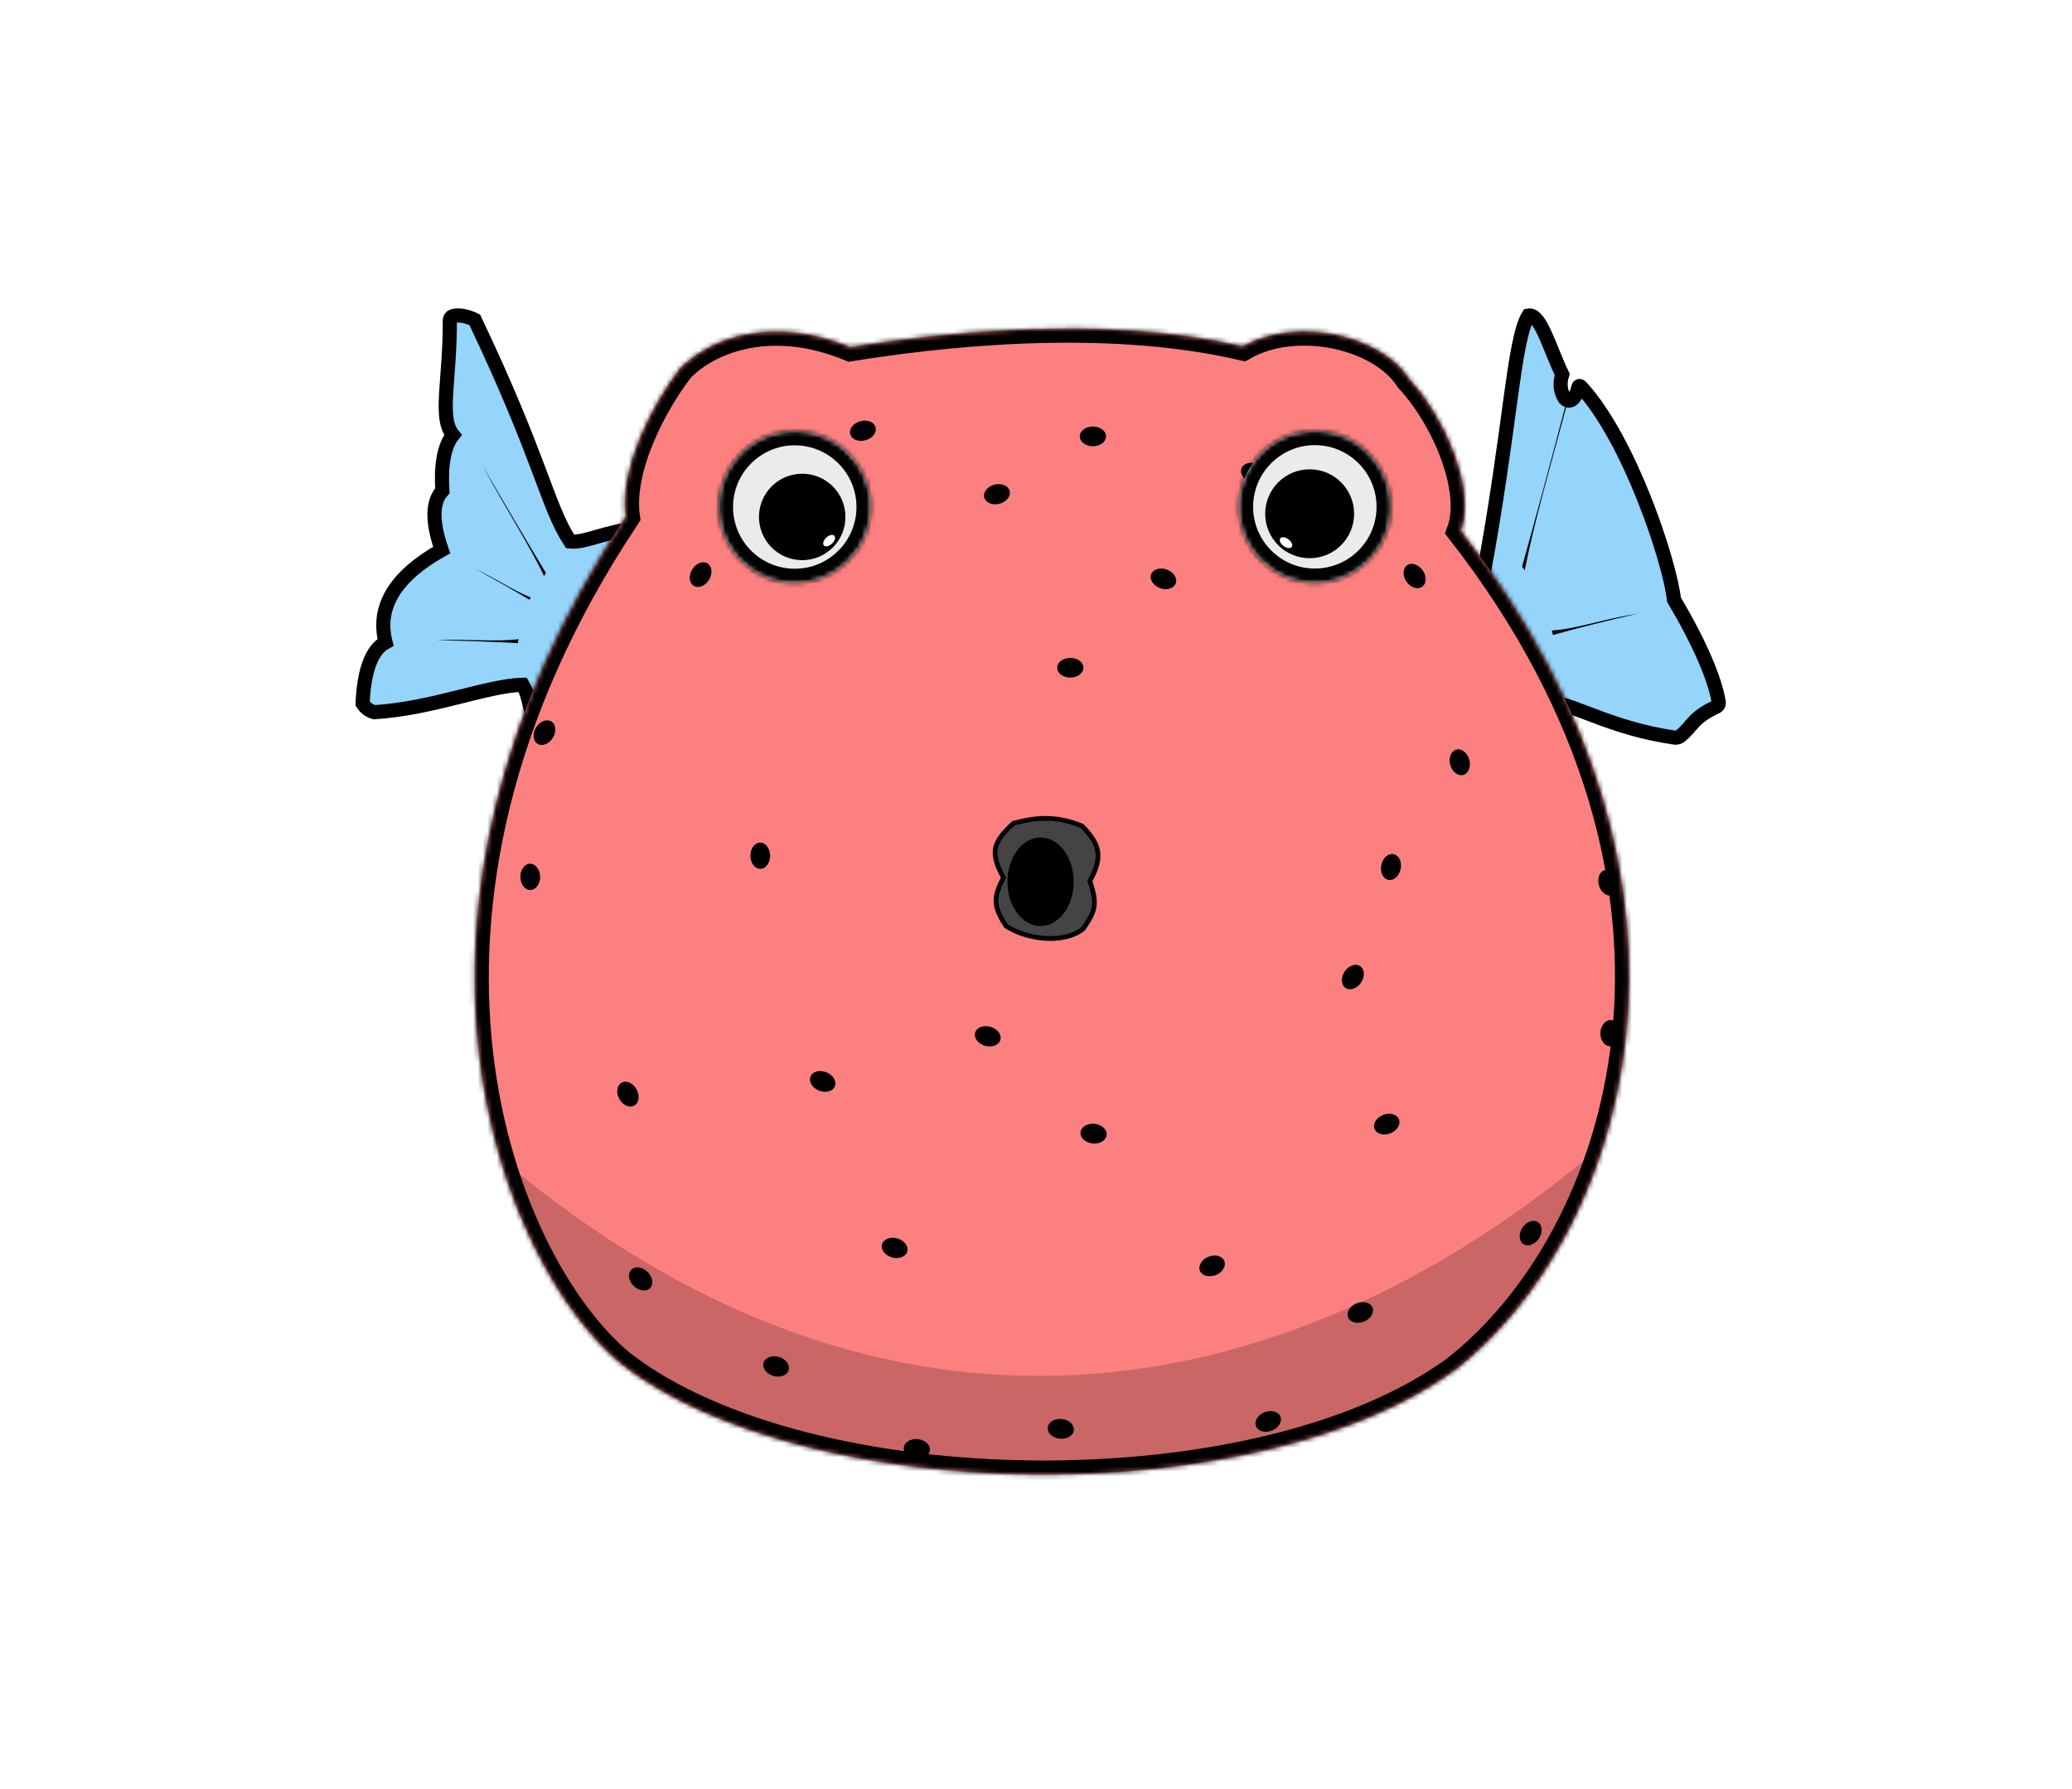<?xml version="1.0" encoding="UTF-8" standalone="no"?><!-- Generator: Gravit.io --><svg xmlns="http://www.w3.org/2000/svg" xmlns:xlink="http://www.w3.org/1999/xlink" style="isolation:isolate" viewBox="0 0 440 380" width="440pt" height="380pt"><defs><clipPath id="_clipPath_aURIgQg3jO5RjZY2NX5xTDn8rzfdMqsn"><rect width="440" height="380"/></clipPath></defs><g clip-path="url(#_clipPath_aURIgQg3jO5RjZY2NX5xTDn8rzfdMqsn)"><path d=" M 114.373 155.849 C 112.433 151.511 112.571 148.081 110.992 145.44 C 103.325 145.653 91.917 150.503 79.479 151.271 C 78.416 150.982 77.595 150.368 77 149.409 C 77.313 142.329 78.941 138.011 81.867 136.433 C 79.944 128.903 83.925 122.374 93.793 116.826 C 91.7 110.81 91.753 106.624 93.934 104.247 C 93.589 98.639 94.344 94.691 96.182 92.385 C 93.147 88.693 95.575 81.023 95.523 67.963 C 95.521 67.637 95.77 67.286 96.079 67.179 C 97.148 66.81 98.919 67.003 100.818 67.93 C 114.928 97.572 116.159 107.507 121.072 115.017 C 124.171 115.354 128.421 112.96 134.652 112.3 C 126.254 123.596 119.5 138.119 114.373 155.849 Z " fill="rgb(149,212,251)" vector-effect="non-scaling-stroke" stroke-width="3" stroke="rgb(0,0,0)" stroke-linejoin="miter" stroke-linecap="square" stroke-miterlimit="3"/><path d=" M 314.991 122.195 C 320.709 132.194 323.533 143.359 326.917 156.194 C 327.889 154.934 328.568 152.57 330.024 149.365 C 334.053 149.483 342.34 154.78 355.676 156.675 C 356.029 156.725 356.539 156.582 356.815 156.356 C 359.574 154.087 359.321 152.517 364.511 150.096 C 364.834 149.945 365.05 149.537 364.993 149.185 C 364.177 144.161 360.978 136.684 355.485 127.37 C 354.593 119.31 346.088 93.388 335.713 82.14 C 335.472 81.878 335.217 81.949 335.146 82.298 C 334.659 84.675 333.348 85.812 332.243 84.602 C 331.323 83.054 331.167 81.381 331.744 79.537 C 329.029 73.898 327.113 66.539 324.564 67.023 C 321.393 72.209 320.821 90.628 314.991 122.195 Z " fill="rgb(149,212,251)" vector-effect="non-scaling-stroke" stroke-width="3" stroke="rgb(0,0,0)" stroke-linejoin="miter" stroke-linecap="square" stroke-miterlimit="3"/><mask id="_mask_jDef5IdFB6UslY0aaLv80ijUsBekmcwC"><path d=" M 132.889 109.778 C 131.463 99.536 138.556 85.778 144.556 78.111 C 151.222 71.444 164.556 67.111 180.541 73.745 C 197.234 71.078 233.369 66.452 263.949 73.584 C 275.222 67.111 293.222 71.111 299.222 80.444 C 307.222 89.111 313.356 104.191 310.222 112.778 C 369.994 189.437 344.324 263.683 308.93 291.039 C 267.328 321.391 171.406 320.193 132.078 289.841 C 106.331 268.808 76.556 194.444 132.889 109.778 Z " fill="white" stroke="none"/></mask><path d=" M 132.889 109.778 C 131.463 99.536 138.556 85.778 144.556 78.111 C 151.222 71.444 164.556 67.111 180.541 73.745 C 197.234 71.078 233.369 66.452 263.949 73.584 C 275.222 67.111 293.222 71.111 299.222 80.444 C 307.222 89.111 313.356 104.191 310.222 112.778 C 369.994 189.437 344.324 263.683 308.93 291.039 C 267.328 321.391 171.406 320.193 132.078 289.841 C 106.331 268.808 76.556 194.444 132.889 109.778 Z " fill="rgb(253,128,128)"/><path d=" M 132.889 109.778 C 131.463 99.536 138.556 85.778 144.556 78.111 C 151.222 71.444 164.556 67.111 180.541 73.745 C 197.234 71.078 233.369 66.452 263.949 73.584 C 275.222 67.111 293.222 71.111 299.222 80.444 C 307.222 89.111 313.356 104.191 310.222 112.778 C 369.994 189.437 344.324 263.683 308.93 291.039 C 267.328 321.391 171.406 320.193 132.078 289.841 C 106.331 268.808 76.556 194.444 132.889 109.778 Z " fill="rgb(253,128,128)" mask="url(#_mask_jDef5IdFB6UslY0aaLv80ijUsBekmcwC)" vector-effect="non-scaling-stroke" stroke-width="6" stroke="rgb(0,0,0)" stroke-linejoin="miter" stroke-linecap="square" stroke-miterlimit="3"/><path d=" M 110.189 135.752 C 105.119 136.375 99.923 135.693 92.63 135.978 C 99.103 136.117 104.787 136.288 109.977 136.605 C 110.04 136.177 109.989 136.055 110.189 135.752 Z " fill="rgb(0,0,0)"/><path d=" M 112.695 126.908 C 109.216 125.494 105.918 123.265 101.016 120.853 C 105.302 123.238 109.058 125.362 112.46 127.401 C 112.573 127.158 112.511 127.024 112.695 126.908 Z " fill="rgb(0,0,0)"/><path d=" M 115.583 122.417 C 112.09 115.169 107.859 108.912 102.511 98.947 C 107.465 107.495 111.842 114.966 115.923 121.666 C 115.743 122.073 115.703 121.946 115.583 122.417 Z " fill="rgb(0,0,0)"/><path d=" M 329.524 133.921 C 334.915 133.576 340.127 131.563 347.788 130.32 C 341.048 131.904 335.135 133.354 329.761 134.875 C 329.631 134.365 329.715 134.388 329.524 133.921 Z " fill="rgb(0,0,0)"/><path d=" M 323.768 121.18 C 325.794 110.933 329.168 99.258 332.808 85.703 C 333.004 84.888 332.473 86.116 332.671 85.27 C 329.214 98.433 326.141 109.958 323.211 120.361 C 323.507 120.806 323.522 120.626 323.768 121.18 Z " fill="rgb(0,0,0)"/><path d=" M 110.25 249.333 C 193.198 316.464 276.489 296.993 338.667 244.583 C 331.073 278.587 285.394 316.577 219.68 312.544 C 156.225 308.987 118.742 290.611 110.25 249.333 Z " fill="rgb(0,0,0)" fill-opacity="0.2"/><ellipse vector-effect="non-scaling-stroke" cx="232.081" cy="92.685" rx="2.788" ry="2.098" fill="rgb(0,0,0)"/><path d=" M 244.446 121.989 C 244.844 120.902 246.341 120.45 247.786 120.98 C 249.231 121.51 250.08 122.823 249.681 123.91 C 249.282 124.997 247.786 125.449 246.341 124.919 C 244.896 124.389 244.047 123.076 244.446 121.989 Z " fill="rgb(0,0,0)"/><path d=" M 298.814 120.056 C 299.767 119.398 301.25 119.892 302.125 121.157 C 303.001 122.423 302.938 123.986 301.986 124.644 C 301.033 125.302 299.55 124.809 298.675 123.543 C 297.8 122.277 297.862 120.715 298.814 120.056 Z " fill="rgb(0,0,0)"/><path d=" M 309.234 159.219 C 310.349 158.906 311.591 159.854 312.008 161.336 C 312.424 162.817 311.858 164.274 310.743 164.588 C 309.629 164.901 308.386 163.952 307.969 162.471 C 307.553 160.989 308.12 159.532 309.234 159.219 Z " fill="rgb(0,0,0)"/><path d=" M 295.938 181.42 C 297.073 181.651 297.744 183.063 297.436 184.571 C 297.129 186.079 295.958 187.115 294.824 186.884 C 293.689 186.653 293.018 185.24 293.326 183.733 C 293.633 182.225 294.804 181.188 295.938 181.42 Z " fill="rgb(0,0,0)"/><path d=" M 161.411 178.967 C 162.569 178.955 163.521 180.194 163.537 181.733 C 163.553 183.272 162.626 184.531 161.469 184.543 C 160.311 184.555 159.358 183.315 159.342 181.776 C 159.326 180.238 160.253 178.978 161.411 178.967 Z " fill="rgb(0,0,0)"/><path d=" M 112.569 183.461 C 113.726 183.449 114.679 184.689 114.695 186.228 C 114.711 187.767 113.784 189.026 112.626 189.038 C 111.469 189.05 110.516 187.81 110.5 186.271 C 110.484 184.732 111.411 183.473 112.569 183.461 Z " fill="rgb(0,0,0)"/><path d=" M 288.841 205.207 C 289.803 205.851 289.89 207.412 289.034 208.691 C 288.178 209.97 286.702 210.485 285.74 209.842 C 284.778 209.198 284.692 207.637 285.547 206.358 C 286.403 205.079 287.879 204.563 288.841 205.207 Z " fill="rgb(0,0,0)"/><path d=" M 326.596 259.592 C 327.559 260.236 327.645 261.797 326.789 263.076 C 325.933 264.355 324.457 264.871 323.495 264.227 C 322.533 263.583 322.447 262.022 323.303 260.743 C 324.158 259.464 325.634 258.949 326.596 259.592 Z " fill="rgb(0,0,0)"/><path d=" M 297.078 237.745 C 297.501 238.822 296.68 240.153 295.248 240.715 C 293.815 241.277 292.308 240.858 291.886 239.78 C 291.464 238.702 292.284 237.371 293.717 236.809 C 295.149 236.248 296.656 236.667 297.078 237.745 Z " fill="rgb(0,0,0)"/><path d=" M 291.46 277.747 C 291.882 278.825 291.062 280.156 289.629 280.718 C 288.196 281.279 286.69 280.86 286.268 279.782 C 285.845 278.705 286.665 277.374 288.098 276.812 C 289.531 276.25 291.037 276.669 291.46 277.747 Z " fill="rgb(0,0,0)"/><path d=" M 235.004 241.08 C 234.881 242.231 233.539 243.034 232.009 242.871 C 230.478 242.707 229.336 241.641 229.458 240.489 C 229.581 239.338 230.923 238.536 232.453 238.699 C 233.983 238.862 235.126 239.929 235.004 241.08 Z " fill="rgb(0,0,0)"/><path d=" M 228.04 303.749 C 227.931 304.901 226.598 305.719 225.066 305.574 C 223.534 305.428 222.379 304.375 222.488 303.222 C 222.597 302.07 223.93 301.252 225.462 301.397 C 226.994 301.543 228.149 302.596 228.04 303.749 Z " fill="rgb(0,0,0)"/><path d=" M 197.476 308.019 C 197.367 309.171 196.034 309.989 194.502 309.844 C 192.97 309.698 191.815 308.645 191.924 307.492 C 192.034 306.34 193.366 305.522 194.898 305.667 C 196.43 305.813 197.586 306.866 197.476 308.019 Z " fill="rgb(0,0,0)"/><path d=" M 212.437 220.882 C 212.116 221.994 210.655 222.551 209.176 222.125 C 207.698 221.698 206.758 220.449 207.078 219.337 C 207.399 218.224 208.86 217.668 210.339 218.094 C 211.817 218.52 212.757 219.769 212.437 220.882 Z " fill="rgb(0,0,0)"/><path d=" M 177.29 230.728 C 176.863 231.804 175.355 232.216 173.924 231.647 C 172.494 231.079 171.68 229.744 172.108 228.668 C 172.535 227.592 174.043 227.18 175.474 227.749 C 176.904 228.317 177.718 229.652 177.29 230.728 Z " fill="rgb(0,0,0)"/><path d=" M 138.059 273.576 C 137.259 274.412 135.707 274.228 134.595 273.164 C 133.483 272.1 133.23 270.557 134.03 269.72 C 134.831 268.884 136.383 269.069 137.495 270.133 C 138.607 271.197 138.86 272.74 138.059 273.576 Z " fill="rgb(0,0,0)"/><path d=" M 192.66 265.829 C 192.339 266.941 190.879 267.498 189.4 267.071 C 187.921 266.645 186.981 265.396 187.302 264.284 C 187.622 263.171 189.083 262.614 190.562 263.041 C 192.041 263.467 192.981 264.716 192.66 265.829 Z " fill="rgb(0,0,0)"/><path d=" M 167.49 290.999 C 167.169 292.111 165.708 292.668 164.23 292.242 C 162.751 291.815 161.811 290.566 162.132 289.454 C 162.452 288.341 163.913 287.784 165.392 288.211 C 166.871 288.637 167.811 289.886 167.49 290.999 Z " fill="rgb(0,0,0)"/><path d=" M 134.691 234.839 C 133.676 235.396 132.251 234.754 131.51 233.405 C 130.769 232.056 130.991 230.508 132.005 229.951 C 133.02 229.393 134.445 230.036 135.186 231.385 C 135.927 232.734 135.705 234.281 134.691 234.839 Z " fill="rgb(0,0,0)"/><path d=" M 259.997 267.859 C 260.42 268.937 259.599 270.268 258.166 270.829 C 256.734 271.391 255.227 270.972 254.805 269.894 C 254.382 268.816 255.203 267.485 256.636 266.924 C 258.068 266.362 259.575 266.781 259.997 267.859 Z " fill="rgb(0,0,0)"/><path d=" M 271.908 300.895 C 272.33 301.973 271.51 303.304 270.077 303.865 C 268.645 304.427 267.138 304.008 266.716 302.93 C 266.293 301.852 267.114 300.521 268.546 299.96 C 269.979 299.398 271.485 299.817 271.908 300.895 Z " fill="rgb(0,0,0)"/><path d=" M 342.079 216.65 C 343.235 216.703 344.117 217.994 344.046 219.531 C 343.976 221.069 342.979 222.274 341.823 222.221 C 340.667 222.167 339.785 220.876 339.855 219.339 C 339.926 217.802 340.922 216.597 342.079 216.65 Z " fill="rgb(0,0,0)"/><path d=" M 340.797 184.789 C 341.911 184.475 343.154 185.424 343.571 186.905 C 343.987 188.387 343.42 189.844 342.306 190.157 C 341.191 190.471 339.949 189.522 339.532 188.041 C 339.116 186.559 339.682 185.102 340.797 184.789 Z " fill="rgb(0,0,0)"/><path d=" M 263.623 99.516 C 264.022 98.429 265.518 97.977 266.963 98.507 C 268.408 99.037 269.257 100.35 268.858 101.437 C 268.46 102.523 266.963 102.975 265.518 102.445 C 264.073 101.915 263.224 100.602 263.623 99.516 Z " fill="rgb(0,0,0)"/><path d=" M 180.552 92.23 C 180.243 91.115 181.196 89.876 182.68 89.465 C 184.163 89.055 185.618 89.627 185.926 90.743 C 186.235 91.859 185.281 93.098 183.798 93.508 C 182.315 93.919 180.86 93.346 180.552 92.23 Z " fill="rgb(0,0,0)"/><path d=" M 147.315 124.423 C 146.33 123.815 146.186 122.258 146.995 120.948 C 147.804 119.639 149.26 119.07 150.245 119.678 C 151.23 120.286 151.373 121.843 150.564 123.153 C 149.756 124.462 148.3 125.031 147.315 124.423 Z " fill="rgb(0,0,0)"/><path d=" M 114.154 157.983 C 113.169 157.375 113.026 155.818 113.834 154.509 C 114.643 153.199 116.099 152.63 117.084 153.238 C 118.069 153.846 118.212 155.403 117.404 156.713 C 116.595 158.022 115.139 158.591 114.154 157.983 Z " fill="rgb(0,0,0)"/><path d=" M 209.005 105.665 C 208.716 104.543 209.693 103.322 211.183 102.939 C 212.674 102.556 214.118 103.156 214.406 104.277 C 214.694 105.398 213.718 106.619 212.227 107.002 C 210.737 107.385 209.293 106.786 209.005 105.665 Z " fill="rgb(0,0,0)"/><ellipse vector-effect="non-scaling-stroke" cx="227.287" cy="141.827" rx="2.788" ry="2.098" fill="rgb(0,0,0)"/><defs><filter id="mq0G7FxozJ4lgiEGQpwXsCUEabig9fIm" x="-200%" y="-200%" width="400%" height="400%" filterUnits="objectBoundingBox" color-interpolation-filters="sRGB"><feGaussianBlur xmlns="http://www.w3.org/2000/svg" in="SourceGraphic" stdDeviation="0"/><feOffset xmlns="http://www.w3.org/2000/svg" dx="-0.5" dy="-0.5" result="pf_100_offsetBlur"/><feFlood xmlns="http://www.w3.org/2000/svg" flood-color="#000000" flood-opacity="0.25"/><feComposite xmlns="http://www.w3.org/2000/svg" in2="pf_100_offsetBlur" operator="in" result="pf_100_dropShadow"/><feBlend xmlns="http://www.w3.org/2000/svg" in="SourceGraphic" in2="pf_100_dropShadow" mode="normal"/></filter></defs><g filter="url(#mq0G7FxozJ4lgiEGQpwXsCUEabig9fIm)"><mask id="_mask_fIyhDqwi6nWPwgD9QOzhpjexwBqFXBYK"><circle vector-effect="non-scaling-stroke" cx="169.272" cy="108.192" r="16.105" fill="white" stroke="none"/></mask><circle vector-effect="non-scaling-stroke" cx="169.272" cy="108.192" r="16.105" fill="rgb(235,235,235)"/><circle vector-effect="non-scaling-stroke" cx="169.272" cy="108.192" r="16.105" fill="rgb(235,235,235)" mask="url(#_mask_fIyhDqwi6nWPwgD9QOzhpjexwBqFXBYK)" stroke-width="6" stroke="rgb(0,0,0)" stroke-linejoin="miter" stroke-linecap="square" stroke-miterlimit="3"/></g><defs><filter id="HQGeJUMf3ZXDZdC5Siqfg9hswAgMTRpE" x="-200%" y="-200%" width="400%" height="400%" filterUnits="objectBoundingBox" color-interpolation-filters="sRGB"><feGaussianBlur xmlns="http://www.w3.org/2000/svg" in="SourceGraphic" stdDeviation="0"/><feOffset xmlns="http://www.w3.org/2000/svg" dx="0.5" dy="-0.5" result="pf_100_offsetBlur"/><feFlood xmlns="http://www.w3.org/2000/svg" flood-color="#000000" flood-opacity="0.25"/><feComposite xmlns="http://www.w3.org/2000/svg" in2="pf_100_offsetBlur" operator="in" result="pf_100_dropShadow"/><feBlend xmlns="http://www.w3.org/2000/svg" in="SourceGraphic" in2="pf_100_dropShadow" mode="normal"/></filter></defs><g filter="url(#HQGeJUMf3ZXDZdC5Siqfg9hswAgMTRpE)"><mask id="_mask_92uK3pnnvzLnFleBouDgtZQhSRlvTQhP"><circle vector-effect="non-scaling-stroke" cx="278.714" cy="108.152" r="16.105" fill="white" stroke="none"/></mask><circle vector-effect="non-scaling-stroke" cx="278.714" cy="108.152" r="16.105" fill="rgb(235,235,235)"/><circle vector-effect="non-scaling-stroke" cx="278.714" cy="108.152" r="16.105" fill="rgb(235,235,235)" mask="url(#_mask_92uK3pnnvzLnFleBouDgtZQhSRlvTQhP)" stroke-width="6" stroke="rgb(0,0,0)" stroke-linejoin="miter" stroke-linecap="square" stroke-miterlimit="3"/></g><circle vector-effect="non-scaling-stroke" cx="170.352" cy="109.799" r="9.179" fill="rgb(0,0,0)"/><circle vector-effect="non-scaling-stroke" cx="278.112" cy="109.123" r="9.441" fill="rgb(0,0,0)"/><path d=" M 174.958 115.862 C 174.628 115.507 174.856 114.756 175.469 114.186 C 176.081 113.616 176.847 113.442 177.178 113.797 C 177.508 114.153 177.279 114.904 176.667 115.474 C 176.055 116.043 175.289 116.218 174.958 115.862 Z " fill="rgb(255,255,255)"/><path d=" M 271.866 114.363 C 272.152 113.971 272.933 114.055 273.608 114.549 C 274.283 115.043 274.599 115.762 274.312 116.154 C 274.025 116.545 273.244 116.462 272.569 115.968 C 271.894 115.474 271.579 114.755 271.866 114.363 Z " fill="rgb(255,255,255)"/><defs><filter id="DcXRXIcsMYj3S55Pux3lG2aIEHYsVjNR" x="-200%" y="-200%" width="400%" height="400%" filterUnits="objectBoundingBox" color-interpolation-filters="sRGB"><feGaussianBlur xmlns="http://www.w3.org/2000/svg" in="SourceGraphic" stdDeviation="0"/><feOffset xmlns="http://www.w3.org/2000/svg" dx="1" dy="1" result="pf_100_offsetBlur"/><feFlood xmlns="http://www.w3.org/2000/svg" flood-color="#000000" flood-opacity="0.3"/><feComposite xmlns="http://www.w3.org/2000/svg" in2="pf_100_offsetBlur" operator="in" result="pf_100_dropShadow"/><feBlend xmlns="http://www.w3.org/2000/svg" in="SourceGraphic" in2="pf_100_dropShadow" mode="normal"/></filter></defs><g filter="url(#DcXRXIcsMYj3S55Pux3lG2aIEHYsVjNR)"><path d=" M 212.092 185.412 C 209.019 179.837 210.037 177.797 214.177 173.876 C 219.567 172.383 223.752 172.398 228.771 174.431 C 232.656 178.385 233.241 181.056 230.439 186.107 C 232.154 191.258 231.519 192.569 229.049 196.254 C 225.157 199.45 217.374 198.755 212.648 195.698 C 209.787 191.381 209.986 189.495 212.092 185.412 Z " fill="rgb(68,68,68)" vector-effect="non-scaling-stroke" stroke-width="1" stroke="rgb(0,0,0)" stroke-linejoin="miter" stroke-linecap="square" stroke-miterlimit="3"/></g><ellipse vector-effect="non-scaling-stroke" cx="220.969" cy="187.286" rx="7.031" ry="9.402" fill="rgb(0,0,0)"/></g></svg>